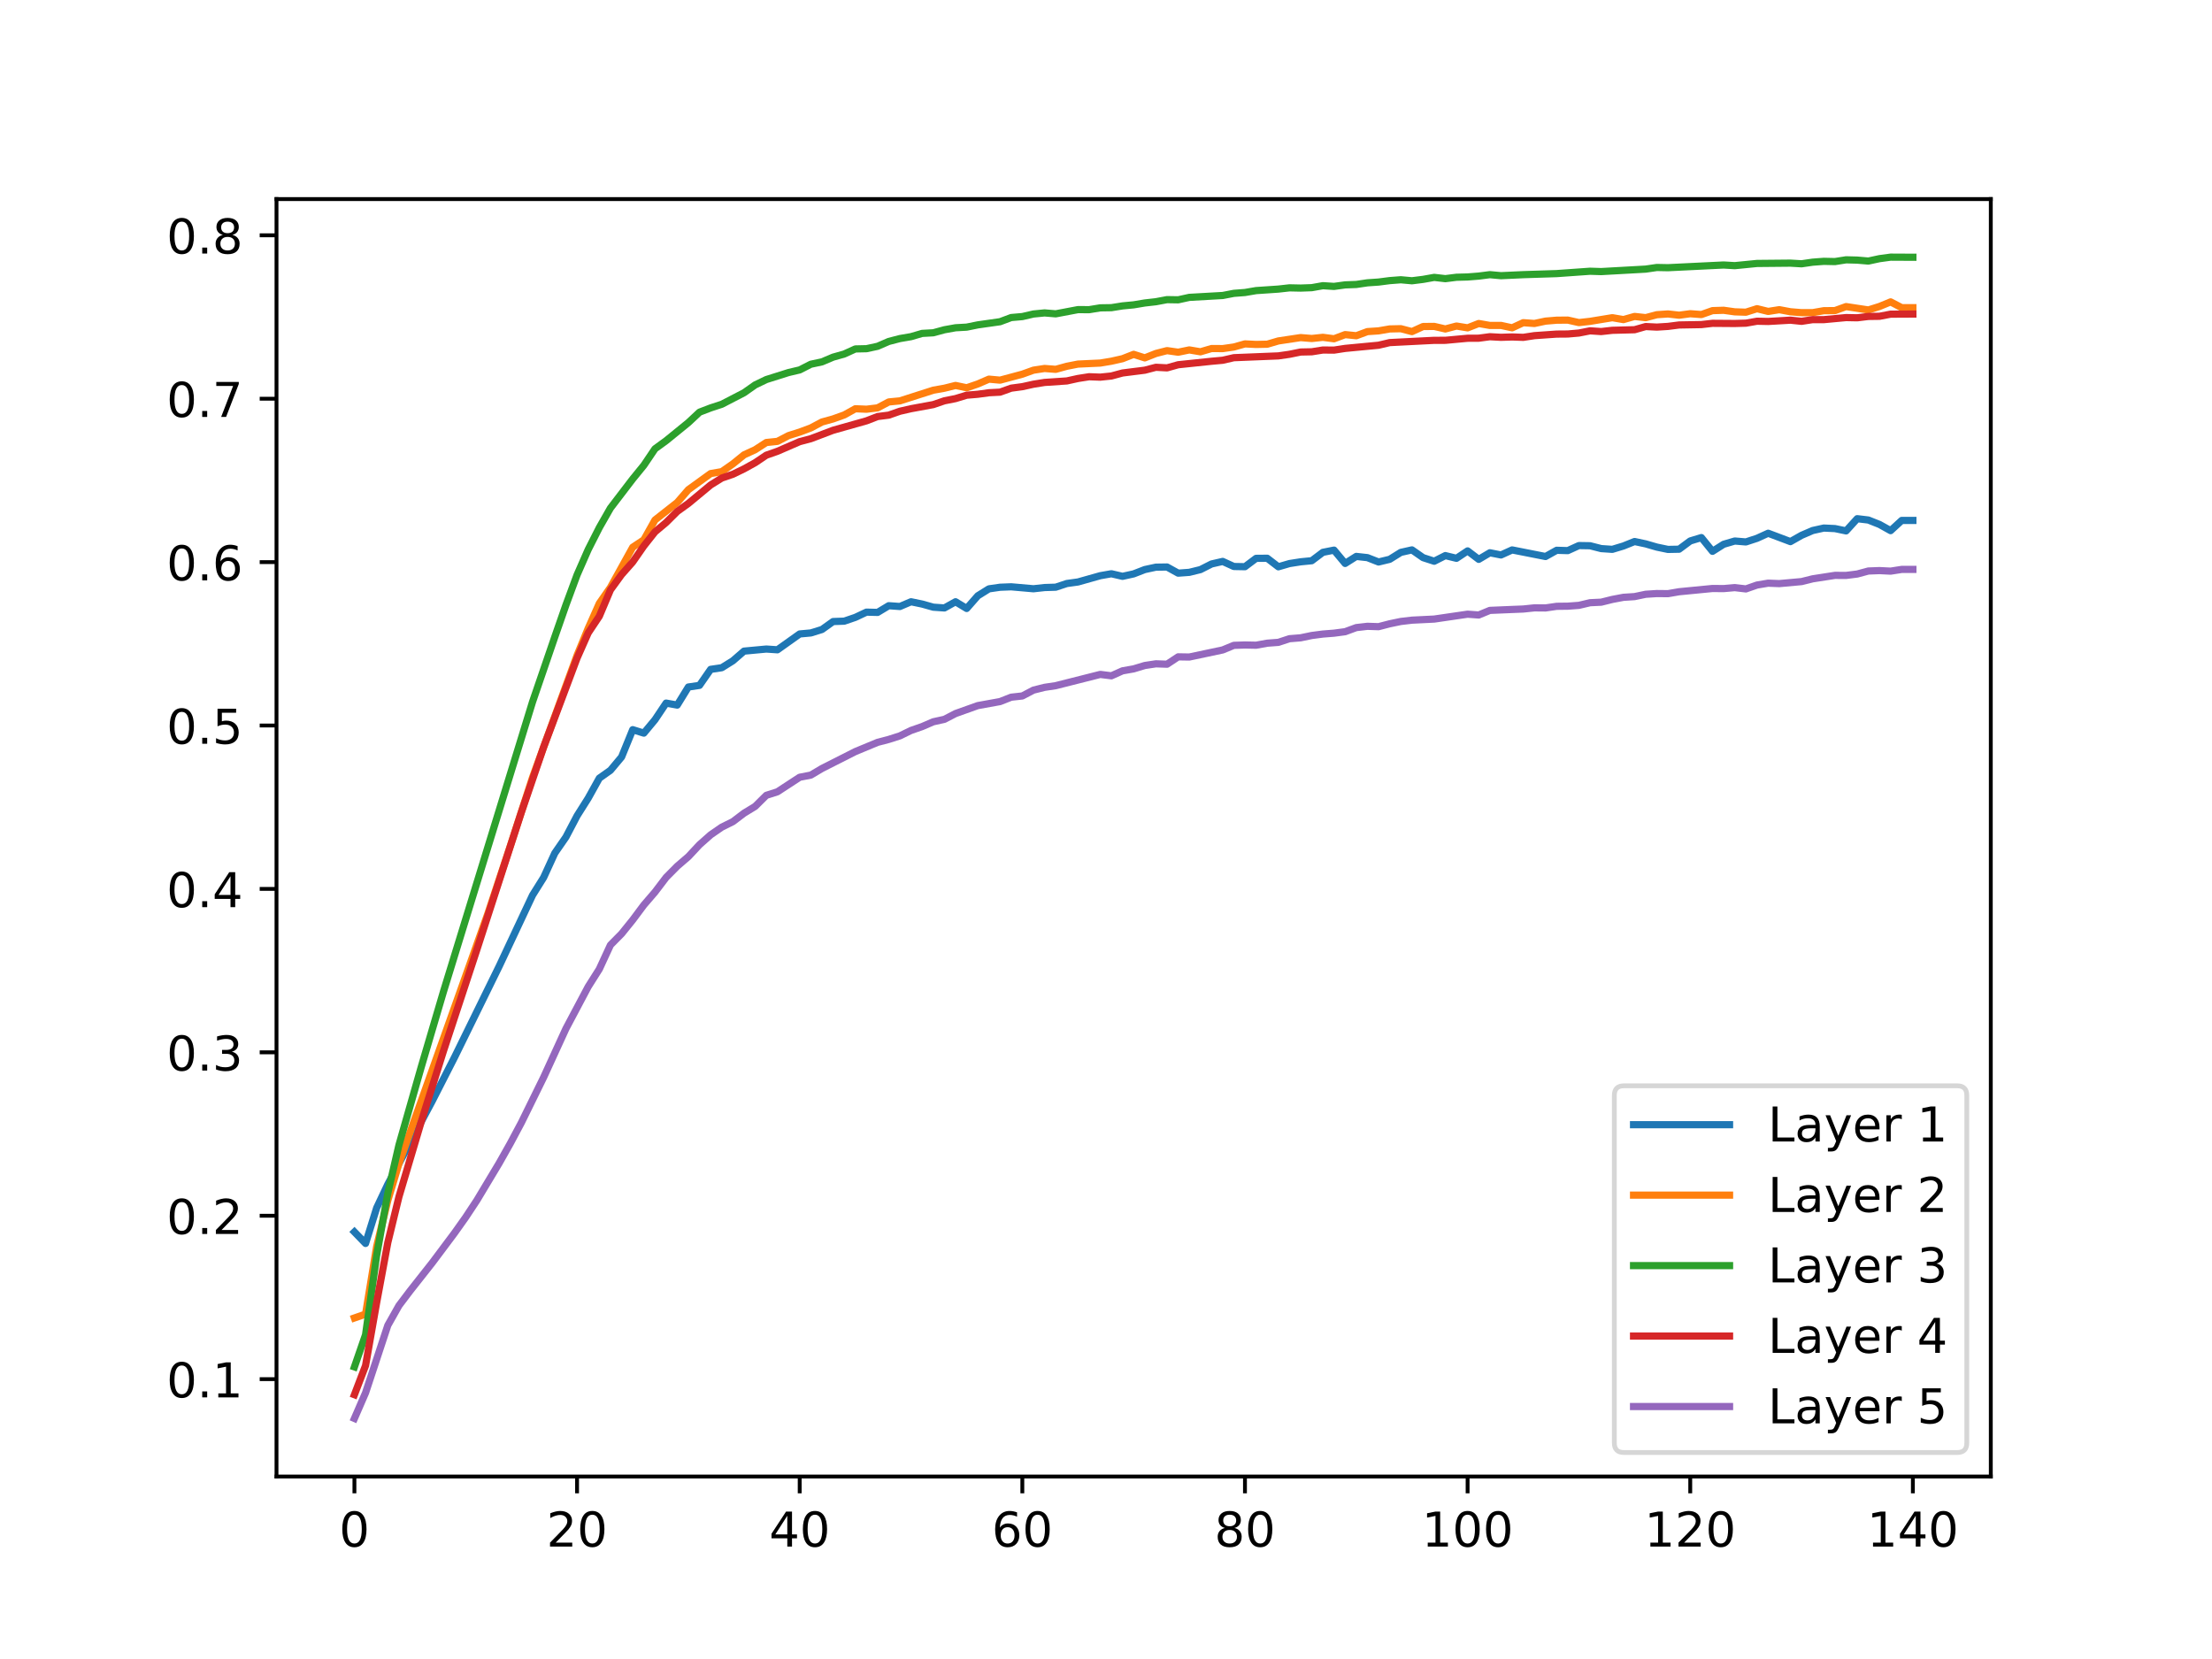 <?xml version="1.0" encoding="utf-8" standalone="no"?>
<!DOCTYPE svg PUBLIC "-//W3C//DTD SVG 1.1//EN"
  "http://www.w3.org/Graphics/SVG/1.1/DTD/svg11.dtd">
<!-- Created with matplotlib (https://matplotlib.org/) -->
<svg height="345.6pt" version="1.1" viewBox="0 0 460.8 345.6" width="460.8pt" xmlns="http://www.w3.org/2000/svg" xmlns:xlink="http://www.w3.org/1999/xlink">
 <defs>
  <style type="text/css">
*{stroke-linecap:butt;stroke-linejoin:round;}
  </style>
 </defs>
 <g id="figure_1">
  <g id="patch_1">
   <path d="M 0 345.6 
L 460.8 345.6 
L 460.8 0 
L 0 0 
z
" style="fill:#ffffff;"/>
  </g>
  <g id="axes_1">
   <g id="patch_2">
    <path d="M 57.6 307.584 
L 414.72 307.584 
L 414.72 41.472 
L 57.6 41.472 
z
" style="fill:#ffffff;"/>
   </g>
   <g id="matplotlib.axis_1">
    <g id="xtick_1">
     <g id="line2d_1">
      <defs>
       <path d="M 0 0 
L 0 3.5 
" id="md904117ace" style="stroke:#000000;stroke-width:0.8;"/>
      </defs>
      <g>
       <use style="stroke:#000000;stroke-width:0.8;" x="73.833" xlink:href="#md904117ace" y="307.584"/>
      </g>
     </g>
     <g id="text_1">
      <!-- 0 -->
      <defs>
       <path d="M 31.781 66.406 
Q 24.172 66.406 20.328 58.906 
Q 16.5 51.422 16.5 36.375 
Q 16.5 21.391 20.328 13.891 
Q 24.172 6.391 31.781 6.391 
Q 39.453 6.391 43.281 13.891 
Q 47.125 21.391 47.125 36.375 
Q 47.125 51.422 43.281 58.906 
Q 39.453 66.406 31.781 66.406 
z
M 31.781 74.219 
Q 44.047 74.219 50.516 64.516 
Q 56.984 54.828 56.984 36.375 
Q 56.984 17.969 50.516 8.266 
Q 44.047 -1.422 31.781 -1.422 
Q 19.531 -1.422 13.062 8.266 
Q 6.594 17.969 6.594 36.375 
Q 6.594 54.828 13.062 64.516 
Q 19.531 74.219 31.781 74.219 
z
" id="DejaVuSans-48"/>
      </defs>
      <g transform="translate(70.651 322.182)scale(0.1 -0.1)">
       <use xlink:href="#DejaVuSans-48"/>
      </g>
     </g>
    </g>
    <g id="xtick_2">
     <g id="line2d_2">
      <g>
       <use style="stroke:#000000;stroke-width:0.8;" x="120.212" xlink:href="#md904117ace" y="307.584"/>
      </g>
     </g>
     <g id="text_2">
      <!-- 20 -->
      <defs>
       <path d="M 19.188 8.297 
L 53.609 8.297 
L 53.609 0 
L 7.328 0 
L 7.328 8.297 
Q 12.938 14.109 22.625 23.891 
Q 32.328 33.688 34.812 36.531 
Q 39.547 41.844 41.422 45.531 
Q 43.312 49.219 43.312 52.781 
Q 43.312 58.594 39.234 62.25 
Q 35.156 65.922 28.609 65.922 
Q 23.969 65.922 18.812 64.312 
Q 13.672 62.703 7.812 59.422 
L 7.812 69.391 
Q 13.766 71.781 18.938 73 
Q 24.125 74.219 28.422 74.219 
Q 39.75 74.219 46.484 68.547 
Q 53.219 62.891 53.219 53.422 
Q 53.219 48.922 51.531 44.891 
Q 49.859 40.875 45.406 35.406 
Q 44.188 33.984 37.641 27.219 
Q 31.109 20.453 19.188 8.297 
z
" id="DejaVuSans-50"/>
      </defs>
      <g transform="translate(113.849 322.182)scale(0.1 -0.1)">
       <use xlink:href="#DejaVuSans-50"/>
       <use x="63.623" xlink:href="#DejaVuSans-48"/>
      </g>
     </g>
    </g>
    <g id="xtick_3">
     <g id="line2d_3">
      <g>
       <use style="stroke:#000000;stroke-width:0.8;" x="166.591" xlink:href="#md904117ace" y="307.584"/>
      </g>
     </g>
     <g id="text_3">
      <!-- 40 -->
      <defs>
       <path d="M 37.797 64.312 
L 12.891 25.391 
L 37.797 25.391 
z
M 35.203 72.906 
L 47.609 72.906 
L 47.609 25.391 
L 58.016 25.391 
L 58.016 17.188 
L 47.609 17.188 
L 47.609 0 
L 37.797 0 
L 37.797 17.188 
L 4.891 17.188 
L 4.891 26.703 
z
" id="DejaVuSans-52"/>
      </defs>
      <g transform="translate(160.229 322.182)scale(0.1 -0.1)">
       <use xlink:href="#DejaVuSans-52"/>
       <use x="63.623" xlink:href="#DejaVuSans-48"/>
      </g>
     </g>
    </g>
    <g id="xtick_4">
     <g id="line2d_4">
      <g>
       <use style="stroke:#000000;stroke-width:0.8;" x="212.97" xlink:href="#md904117ace" y="307.584"/>
      </g>
     </g>
     <g id="text_4">
      <!-- 60 -->
      <defs>
       <path d="M 33.016 40.375 
Q 26.375 40.375 22.484 35.828 
Q 18.609 31.297 18.609 23.391 
Q 18.609 15.531 22.484 10.953 
Q 26.375 6.391 33.016 6.391 
Q 39.656 6.391 43.531 10.953 
Q 47.406 15.531 47.406 23.391 
Q 47.406 31.297 43.531 35.828 
Q 39.656 40.375 33.016 40.375 
z
M 52.594 71.297 
L 52.594 62.312 
Q 48.875 64.062 45.094 64.984 
Q 41.312 65.922 37.594 65.922 
Q 27.828 65.922 22.672 59.328 
Q 17.531 52.734 16.797 39.406 
Q 19.672 43.656 24.016 45.922 
Q 28.375 48.188 33.594 48.188 
Q 44.578 48.188 50.953 41.516 
Q 57.328 34.859 57.328 23.391 
Q 57.328 12.156 50.688 5.359 
Q 44.047 -1.422 33.016 -1.422 
Q 20.359 -1.422 13.672 8.266 
Q 6.984 17.969 6.984 36.375 
Q 6.984 53.656 15.188 63.938 
Q 23.391 74.219 37.203 74.219 
Q 40.922 74.219 44.703 73.484 
Q 48.484 72.75 52.594 71.297 
z
" id="DejaVuSans-54"/>
      </defs>
      <g transform="translate(206.608 322.182)scale(0.1 -0.1)">
       <use xlink:href="#DejaVuSans-54"/>
       <use x="63.623" xlink:href="#DejaVuSans-48"/>
      </g>
     </g>
    </g>
    <g id="xtick_5">
     <g id="line2d_5">
      <g>
       <use style="stroke:#000000;stroke-width:0.8;" x="259.35" xlink:href="#md904117ace" y="307.584"/>
      </g>
     </g>
     <g id="text_5">
      <!-- 80 -->
      <defs>
       <path d="M 31.781 34.625 
Q 24.75 34.625 20.719 30.859 
Q 16.703 27.094 16.703 20.516 
Q 16.703 13.922 20.719 10.156 
Q 24.75 6.391 31.781 6.391 
Q 38.812 6.391 42.859 10.172 
Q 46.922 13.969 46.922 20.516 
Q 46.922 27.094 42.891 30.859 
Q 38.875 34.625 31.781 34.625 
z
M 21.922 38.812 
Q 15.578 40.375 12.031 44.719 
Q 8.5 49.078 8.5 55.328 
Q 8.5 64.062 14.719 69.141 
Q 20.953 74.219 31.781 74.219 
Q 42.672 74.219 48.875 69.141 
Q 55.078 64.062 55.078 55.328 
Q 55.078 49.078 51.531 44.719 
Q 48 40.375 41.703 38.812 
Q 48.828 37.156 52.797 32.312 
Q 56.781 27.484 56.781 20.516 
Q 56.781 9.906 50.312 4.234 
Q 43.844 -1.422 31.781 -1.422 
Q 19.734 -1.422 13.25 4.234 
Q 6.781 9.906 6.781 20.516 
Q 6.781 27.484 10.781 32.312 
Q 14.797 37.156 21.922 38.812 
z
M 18.312 54.391 
Q 18.312 48.734 21.844 45.562 
Q 25.391 42.391 31.781 42.391 
Q 38.141 42.391 41.719 45.562 
Q 45.312 48.734 45.312 54.391 
Q 45.312 60.062 41.719 63.234 
Q 38.141 66.406 31.781 66.406 
Q 25.391 66.406 21.844 63.234 
Q 18.312 60.062 18.312 54.391 
z
" id="DejaVuSans-56"/>
      </defs>
      <g transform="translate(252.987 322.182)scale(0.1 -0.1)">
       <use xlink:href="#DejaVuSans-56"/>
       <use x="63.623" xlink:href="#DejaVuSans-48"/>
      </g>
     </g>
    </g>
    <g id="xtick_6">
     <g id="line2d_6">
      <g>
       <use style="stroke:#000000;stroke-width:0.8;" x="305.729" xlink:href="#md904117ace" y="307.584"/>
      </g>
     </g>
     <g id="text_6">
      <!-- 100 -->
      <defs>
       <path d="M 12.406 8.297 
L 28.516 8.297 
L 28.516 63.922 
L 10.984 60.406 
L 10.984 69.391 
L 28.422 72.906 
L 38.281 72.906 
L 38.281 8.297 
L 54.391 8.297 
L 54.391 0 
L 12.406 0 
z
" id="DejaVuSans-49"/>
      </defs>
      <g transform="translate(296.185 322.182)scale(0.1 -0.1)">
       <use xlink:href="#DejaVuSans-49"/>
       <use x="63.623" xlink:href="#DejaVuSans-48"/>
       <use x="127.246" xlink:href="#DejaVuSans-48"/>
      </g>
     </g>
    </g>
    <g id="xtick_7">
     <g id="line2d_7">
      <g>
       <use style="stroke:#000000;stroke-width:0.8;" x="352.108" xlink:href="#md904117ace" y="307.584"/>
      </g>
     </g>
     <g id="text_7">
      <!-- 120 -->
      <g transform="translate(342.564 322.182)scale(0.1 -0.1)">
       <use xlink:href="#DejaVuSans-49"/>
       <use x="63.623" xlink:href="#DejaVuSans-50"/>
       <use x="127.246" xlink:href="#DejaVuSans-48"/>
      </g>
     </g>
    </g>
    <g id="xtick_8">
     <g id="line2d_8">
      <g>
       <use style="stroke:#000000;stroke-width:0.8;" x="398.487" xlink:href="#md904117ace" y="307.584"/>
      </g>
     </g>
     <g id="text_8">
      <!-- 140 -->
      <g transform="translate(388.944 322.182)scale(0.1 -0.1)">
       <use xlink:href="#DejaVuSans-49"/>
       <use x="63.623" xlink:href="#DejaVuSans-52"/>
       <use x="127.246" xlink:href="#DejaVuSans-48"/>
      </g>
     </g>
    </g>
   </g>
   <g id="matplotlib.axis_2">
    <g id="ytick_1">
     <g id="line2d_9">
      <defs>
       <path d="M 0 0 
L -3.5 0 
" id="m137ec36d73" style="stroke:#000000;stroke-width:0.8;"/>
      </defs>
      <g>
       <use style="stroke:#000000;stroke-width:0.8;" x="57.6" xlink:href="#m137ec36d73" y="287.298"/>
      </g>
     </g>
     <g id="text_9">
      <!-- 0.1 -->
      <defs>
       <path d="M 10.688 12.406 
L 21 12.406 
L 21 0 
L 10.688 0 
z
" id="DejaVuSans-46"/>
      </defs>
      <g transform="translate(34.697 291.097)scale(0.1 -0.1)">
       <use xlink:href="#DejaVuSans-48"/>
       <use x="63.623" xlink:href="#DejaVuSans-46"/>
       <use x="95.41" xlink:href="#DejaVuSans-49"/>
      </g>
     </g>
    </g>
    <g id="ytick_2">
     <g id="line2d_10">
      <g>
       <use style="stroke:#000000;stroke-width:0.8;" x="57.6" xlink:href="#m137ec36d73" y="253.258"/>
      </g>
     </g>
     <g id="text_10">
      <!-- 0.2 -->
      <g transform="translate(34.697 257.057)scale(0.1 -0.1)">
       <use xlink:href="#DejaVuSans-48"/>
       <use x="63.623" xlink:href="#DejaVuSans-46"/>
       <use x="95.41" xlink:href="#DejaVuSans-50"/>
      </g>
     </g>
    </g>
    <g id="ytick_3">
     <g id="line2d_11">
      <g>
       <use style="stroke:#000000;stroke-width:0.8;" x="57.6" xlink:href="#m137ec36d73" y="219.218"/>
      </g>
     </g>
     <g id="text_11">
      <!-- 0.3 -->
      <defs>
       <path d="M 40.578 39.312 
Q 47.656 37.797 51.625 33 
Q 55.609 28.219 55.609 21.188 
Q 55.609 10.406 48.188 4.484 
Q 40.766 -1.422 27.094 -1.422 
Q 22.516 -1.422 17.656 -0.516 
Q 12.797 0.391 7.625 2.203 
L 7.625 11.719 
Q 11.719 9.328 16.594 8.109 
Q 21.484 6.891 26.812 6.891 
Q 36.078 6.891 40.938 10.547 
Q 45.797 14.203 45.797 21.188 
Q 45.797 27.641 41.281 31.266 
Q 36.766 34.906 28.719 34.906 
L 20.219 34.906 
L 20.219 43.016 
L 29.109 43.016 
Q 36.375 43.016 40.234 45.922 
Q 44.094 48.828 44.094 54.297 
Q 44.094 59.906 40.109 62.906 
Q 36.141 65.922 28.719 65.922 
Q 24.656 65.922 20.016 65.031 
Q 15.375 64.156 9.812 62.312 
L 9.812 71.094 
Q 15.438 72.656 20.344 73.438 
Q 25.25 74.219 29.594 74.219 
Q 40.828 74.219 47.359 69.109 
Q 53.906 64.016 53.906 55.328 
Q 53.906 49.266 50.438 45.094 
Q 46.969 40.922 40.578 39.312 
z
" id="DejaVuSans-51"/>
      </defs>
      <g transform="translate(34.697 223.017)scale(0.1 -0.1)">
       <use xlink:href="#DejaVuSans-48"/>
       <use x="63.623" xlink:href="#DejaVuSans-46"/>
       <use x="95.41" xlink:href="#DejaVuSans-51"/>
      </g>
     </g>
    </g>
    <g id="ytick_4">
     <g id="line2d_12">
      <g>
       <use style="stroke:#000000;stroke-width:0.8;" x="57.6" xlink:href="#m137ec36d73" y="185.177"/>
      </g>
     </g>
     <g id="text_12">
      <!-- 0.4 -->
      <g transform="translate(34.697 188.977)scale(0.1 -0.1)">
       <use xlink:href="#DejaVuSans-48"/>
       <use x="63.623" xlink:href="#DejaVuSans-46"/>
       <use x="95.41" xlink:href="#DejaVuSans-52"/>
      </g>
     </g>
    </g>
    <g id="ytick_5">
     <g id="line2d_13">
      <g>
       <use style="stroke:#000000;stroke-width:0.8;" x="57.6" xlink:href="#m137ec36d73" y="151.137"/>
      </g>
     </g>
     <g id="text_13">
      <!-- 0.5 -->
      <defs>
       <path d="M 10.797 72.906 
L 49.516 72.906 
L 49.516 64.594 
L 19.828 64.594 
L 19.828 46.734 
Q 21.969 47.469 24.109 47.828 
Q 26.266 48.188 28.422 48.188 
Q 40.625 48.188 47.75 41.5 
Q 54.891 34.812 54.891 23.391 
Q 54.891 11.625 47.562 5.094 
Q 40.234 -1.422 26.906 -1.422 
Q 22.312 -1.422 17.547 -0.641 
Q 12.797 0.141 7.719 1.703 
L 7.719 11.625 
Q 12.109 9.234 16.797 8.062 
Q 21.484 6.891 26.703 6.891 
Q 35.156 6.891 40.078 11.328 
Q 45.016 15.766 45.016 23.391 
Q 45.016 31 40.078 35.438 
Q 35.156 39.891 26.703 39.891 
Q 22.75 39.891 18.812 39.016 
Q 14.891 38.141 10.797 36.281 
z
" id="DejaVuSans-53"/>
      </defs>
      <g transform="translate(34.697 154.936)scale(0.1 -0.1)">
       <use xlink:href="#DejaVuSans-48"/>
       <use x="63.623" xlink:href="#DejaVuSans-46"/>
       <use x="95.41" xlink:href="#DejaVuSans-53"/>
      </g>
     </g>
    </g>
    <g id="ytick_6">
     <g id="line2d_14">
      <g>
       <use style="stroke:#000000;stroke-width:0.8;" x="57.6" xlink:href="#m137ec36d73" y="117.097"/>
      </g>
     </g>
     <g id="text_14">
      <!-- 0.6 -->
      <g transform="translate(34.697 120.896)scale(0.1 -0.1)">
       <use xlink:href="#DejaVuSans-48"/>
       <use x="63.623" xlink:href="#DejaVuSans-46"/>
       <use x="95.41" xlink:href="#DejaVuSans-54"/>
      </g>
     </g>
    </g>
    <g id="ytick_7">
     <g id="line2d_15">
      <g>
       <use style="stroke:#000000;stroke-width:0.8;" x="57.6" xlink:href="#m137ec36d73" y="83.057"/>
      </g>
     </g>
     <g id="text_15">
      <!-- 0.7 -->
      <defs>
       <path d="M 8.203 72.906 
L 55.078 72.906 
L 55.078 68.703 
L 28.609 0 
L 18.312 0 
L 43.219 64.594 
L 8.203 64.594 
z
" id="DejaVuSans-55"/>
      </defs>
      <g transform="translate(34.697 86.856)scale(0.1 -0.1)">
       <use xlink:href="#DejaVuSans-48"/>
       <use x="63.623" xlink:href="#DejaVuSans-46"/>
       <use x="95.41" xlink:href="#DejaVuSans-55"/>
      </g>
     </g>
    </g>
    <g id="ytick_8">
     <g id="line2d_16">
      <g>
       <use style="stroke:#000000;stroke-width:0.8;" x="57.6" xlink:href="#m137ec36d73" y="49.017"/>
      </g>
     </g>
     <g id="text_16">
      <!-- 0.8 -->
      <g transform="translate(34.697 52.816)scale(0.1 -0.1)">
       <use xlink:href="#DejaVuSans-48"/>
       <use x="63.623" xlink:href="#DejaVuSans-46"/>
       <use x="95.41" xlink:href="#DejaVuSans-56"/>
      </g>
     </g>
    </g>
   </g>
   <g id="line2d_17">
    <path clip-path="url(#p005c14f05c)" d="M 73.833 256.64 
L 76.152 259.032 
L 78.471 251.611 
L 80.79 246.712 
L 85.428 238.031 
L 90.065 229.318 
L 94.703 220.219 
L 103.979 201.303 
L 110.936 186.49 
L 113.255 182.786 
L 115.574 177.728 
L 117.893 174.38 
L 120.212 169.956 
L 122.531 166.28 
L 124.85 162.107 
L 127.169 160.465 
L 129.488 157.693 
L 131.807 152.004 
L 134.126 152.724 
L 136.445 149.936 
L 138.764 146.466 
L 141.083 146.883 
L 143.402 143.115 
L 145.721 142.776 
L 148.039 139.439 
L 150.358 139.098 
L 152.677 137.65 
L 154.996 135.64 
L 159.634 135.209 
L 161.953 135.363 
L 166.591 132.064 
L 168.91 131.854 
L 171.229 131.137 
L 173.548 129.478 
L 175.867 129.399 
L 178.186 128.608 
L 180.505 127.519 
L 182.824 127.576 
L 185.143 126.18 
L 187.462 126.345 
L 189.781 125.356 
L 192.1 125.836 
L 194.419 126.487 
L 196.738 126.648 
L 199.057 125.356 
L 201.376 126.756 
L 203.695 124.112 
L 206.014 122.667 
L 208.332 122.333 
L 210.651 122.242 
L 215.289 122.65 
L 217.608 122.396 
L 219.927 122.323 
L 222.246 121.555 
L 224.565 121.236 
L 229.203 119.93 
L 231.522 119.522 
L 233.841 120.063 
L 236.16 119.55 
L 238.479 118.651 
L 240.798 118.152 
L 243.117 118.117 
L 245.436 119.399 
L 247.755 119.229 
L 250.074 118.658 
L 252.393 117.484 
L 254.712 116.954 
L 257.031 118.011 
L 259.35 118.054 
L 261.669 116.314 
L 263.988 116.294 
L 266.306 118.074 
L 268.625 117.399 
L 270.944 117.036 
L 273.263 116.808 
L 275.582 115.061 
L 277.901 114.6 
L 280.22 117.377 
L 282.539 115.91 
L 284.858 116.166 
L 287.177 117.073 
L 289.496 116.517 
L 291.815 115.071 
L 294.134 114.551 
L 296.453 116.166 
L 298.772 116.917 
L 301.091 115.741 
L 303.41 116.307 
L 305.729 114.762 
L 308.048 116.523 
L 310.367 115.151 
L 312.686 115.61 
L 315.005 114.559 
L 321.962 115.933 
L 324.281 114.636 
L 326.599 114.704 
L 328.918 113.649 
L 331.237 113.688 
L 333.556 114.281 
L 335.875 114.44 
L 338.194 113.738 
L 340.513 112.807 
L 342.832 113.301 
L 345.151 113.972 
L 347.47 114.455 
L 349.789 114.409 
L 352.108 112.691 
L 354.427 111.987 
L 356.746 114.852 
L 359.065 113.383 
L 361.384 112.703 
L 363.703 112.897 
L 366.022 112.138 
L 368.341 111.083 
L 372.979 112.83 
L 375.298 111.515 
L 377.617 110.516 
L 379.936 110.004 
L 382.255 110.113 
L 384.574 110.596 
L 386.892 108.051 
L 389.211 108.329 
L 391.53 109.249 
L 393.849 110.542 
L 396.168 108.414 
L 398.487 108.414 
L 398.487 108.414 
" style="fill:none;stroke:#1f77b4;stroke-linecap:square;stroke-width:1.5;"/>
   </g>
   <g id="line2d_18">
    <path clip-path="url(#p005c14f05c)" d="M 73.833 274.559 
L 76.152 273.749 
L 78.471 259.635 
L 80.79 250.065 
L 83.109 242.405 
L 101.66 190.247 
L 106.298 176.254 
L 110.936 161.966 
L 120.212 136.532 
L 122.531 130.898 
L 124.85 125.695 
L 127.169 122.366 
L 131.807 113.999 
L 134.126 112.456 
L 136.445 108.323 
L 141.083 104.679 
L 143.402 102.006 
L 148.039 98.653 
L 150.358 98.252 
L 152.677 96.634 
L 154.996 94.752 
L 157.315 93.685 
L 159.634 92.183 
L 161.953 91.946 
L 164.272 90.741 
L 166.591 90.009 
L 168.91 89.146 
L 171.229 87.912 
L 173.548 87.27 
L 175.867 86.44 
L 178.186 85.15 
L 180.505 85.248 
L 182.824 84.966 
L 185.143 83.733 
L 187.462 83.51 
L 194.419 81.286 
L 196.738 80.873 
L 199.057 80.296 
L 201.376 80.781 
L 203.695 79.987 
L 206.014 78.982 
L 208.332 79.192 
L 212.97 77.948 
L 215.289 77.114 
L 217.608 76.76 
L 219.927 76.94 
L 222.246 76.3 
L 224.565 75.846 
L 229.203 75.632 
L 231.522 75.246 
L 233.841 74.722 
L 236.16 73.815 
L 238.479 74.554 
L 240.798 73.636 
L 243.117 73.041 
L 245.436 73.372 
L 247.755 72.895 
L 250.074 73.285 
L 252.393 72.604 
L 254.712 72.621 
L 257.031 72.289 
L 259.35 71.639 
L 261.669 71.755 
L 263.988 71.705 
L 266.306 71.025 
L 270.944 70.327 
L 273.263 70.515 
L 275.582 70.271 
L 277.901 70.572 
L 280.22 69.703 
L 282.539 69.94 
L 284.858 69.079 
L 287.177 68.926 
L 289.496 68.524 
L 291.815 68.473 
L 294.134 69.079 
L 296.453 68.019 
L 298.772 67.995 
L 301.091 68.53 
L 303.41 67.919 
L 305.729 68.296 
L 308.048 67.389 
L 310.367 67.797 
L 312.686 67.787 
L 315.005 68.292 
L 317.324 67.221 
L 319.643 67.387 
L 321.962 66.896 
L 324.281 66.703 
L 326.599 66.681 
L 328.918 67.202 
L 331.237 66.941 
L 335.875 66.182 
L 338.194 66.577 
L 340.513 65.92 
L 342.832 66.173 
L 345.151 65.559 
L 347.47 65.401 
L 349.789 65.663 
L 352.108 65.354 
L 354.427 65.528 
L 356.746 64.709 
L 359.065 64.636 
L 361.384 64.96 
L 363.703 65.038 
L 366.022 64.307 
L 368.341 64.877 
L 370.66 64.511 
L 372.979 64.944 
L 375.298 65.133 
L 377.617 65.126 
L 379.936 64.724 
L 382.255 64.704 
L 384.574 63.867 
L 389.211 64.57 
L 391.53 63.843 
L 393.849 62.889 
L 396.168 64.098 
L 398.487 64.098 
L 398.487 64.098 
" style="fill:none;stroke:#ff7f0e;stroke-linecap:square;stroke-width:1.5;"/>
   </g>
   <g id="line2d_19">
    <path clip-path="url(#p005c14f05c)" d="M 73.833 284.754 
L 76.152 278.051 
L 78.471 261.481 
L 80.79 248.569 
L 83.109 238.534 
L 87.746 222.296 
L 92.384 206.567 
L 103.979 168.846 
L 110.936 146.214 
L 115.574 132.687 
L 117.893 126.036 
L 120.212 119.767 
L 122.531 114.485 
L 124.85 109.909 
L 127.169 105.843 
L 131.807 99.779 
L 134.126 96.932 
L 136.445 93.497 
L 138.764 91.806 
L 143.402 88.034 
L 145.721 85.864 
L 148.039 84.976 
L 150.358 84.216 
L 154.996 81.817 
L 157.315 80.186 
L 159.634 79.069 
L 164.272 77.606 
L 166.591 77.06 
L 168.91 75.877 
L 171.229 75.381 
L 173.548 74.402 
L 175.867 73.747 
L 178.186 72.691 
L 180.505 72.639 
L 182.824 72.139 
L 185.143 71.131 
L 187.462 70.529 
L 189.781 70.133 
L 192.1 69.454 
L 194.419 69.325 
L 196.738 68.695 
L 199.057 68.279 
L 201.376 68.149 
L 203.695 67.678 
L 208.332 67.019 
L 210.651 66.15 
L 212.97 65.948 
L 215.289 65.412 
L 217.608 65.185 
L 219.927 65.376 
L 224.565 64.499 
L 226.884 64.511 
L 229.203 64.131 
L 231.522 64.095 
L 233.841 63.724 
L 236.16 63.504 
L 238.479 63.116 
L 240.798 62.853 
L 243.117 62.419 
L 245.436 62.457 
L 247.755 61.947 
L 254.712 61.556 
L 257.031 61.109 
L 259.35 60.933 
L 261.669 60.537 
L 266.306 60.222 
L 268.625 59.962 
L 270.944 60.011 
L 273.263 59.927 
L 275.582 59.515 
L 277.901 59.664 
L 280.22 59.346 
L 282.539 59.258 
L 284.858 58.916 
L 287.177 58.757 
L 289.496 58.457 
L 291.815 58.279 
L 294.134 58.489 
L 296.453 58.198 
L 298.772 57.785 
L 301.091 58.05 
L 303.41 57.759 
L 305.729 57.698 
L 308.048 57.514 
L 310.367 57.216 
L 312.686 57.431 
L 317.324 57.216 
L 324.281 56.996 
L 331.237 56.503 
L 333.556 56.575 
L 342.832 56.059 
L 345.151 55.721 
L 347.47 55.767 
L 359.065 55.203 
L 361.384 55.341 
L 366.022 54.882 
L 372.979 54.817 
L 375.298 54.952 
L 377.617 54.615 
L 379.936 54.441 
L 382.255 54.49 
L 384.574 54.123 
L 386.892 54.184 
L 389.211 54.382 
L 391.53 53.883 
L 393.849 53.568 
L 398.487 53.59 
L 398.487 53.59 
" style="fill:none;stroke:#2ca02c;stroke-linecap:square;stroke-width:1.5;"/>
   </g>
   <g id="line2d_20">
    <path clip-path="url(#p005c14f05c)" d="M 73.833 290.545 
L 76.152 284.475 
L 78.471 271.303 
L 80.79 258.837 
L 83.109 249.307 
L 87.746 233.695 
L 92.384 218.939 
L 99.341 197.823 
L 108.617 169.185 
L 113.255 155.612 
L 120.212 137.096 
L 122.531 131.855 
L 124.85 128.374 
L 127.169 122.884 
L 129.488 119.698 
L 131.807 117.071 
L 134.126 113.732 
L 136.445 110.802 
L 138.764 108.852 
L 141.083 106.545 
L 143.402 104.875 
L 148.039 101.029 
L 150.358 99.588 
L 152.677 98.797 
L 154.996 97.673 
L 157.315 96.389 
L 159.634 94.827 
L 161.953 94.014 
L 166.591 92.002 
L 168.91 91.389 
L 173.548 89.629 
L 180.505 87.667 
L 182.824 86.772 
L 185.143 86.48 
L 187.462 85.67 
L 189.781 85.139 
L 194.419 84.287 
L 196.738 83.495 
L 199.057 83.034 
L 201.376 82.326 
L 203.695 82.132 
L 206.014 81.813 
L 208.332 81.694 
L 210.651 80.861 
L 212.97 80.551 
L 215.289 80.039 
L 217.608 79.668 
L 222.246 79.356 
L 224.565 78.844 
L 226.884 78.481 
L 229.203 78.567 
L 231.522 78.327 
L 233.841 77.702 
L 238.479 77.117 
L 240.798 76.513 
L 243.117 76.633 
L 245.436 75.982 
L 252.393 75.257 
L 254.712 75.047 
L 257.031 74.514 
L 266.306 74.14 
L 268.625 73.804 
L 270.944 73.333 
L 273.263 73.283 
L 275.582 72.914 
L 277.901 72.935 
L 280.22 72.579 
L 287.177 71.917 
L 289.496 71.37 
L 298.772 70.898 
L 301.091 70.895 
L 305.729 70.466 
L 308.048 70.453 
L 310.367 70.144 
L 312.686 70.27 
L 315.005 70.194 
L 317.324 70.277 
L 319.643 69.922 
L 324.281 69.597 
L 326.599 69.578 
L 328.918 69.376 
L 331.237 68.918 
L 333.556 69.068 
L 335.875 68.81 
L 340.513 68.687 
L 342.832 68.025 
L 345.151 68.14 
L 347.47 67.995 
L 349.789 67.698 
L 354.427 67.617 
L 356.746 67.354 
L 361.384 67.388 
L 363.703 67.322 
L 366.022 66.916 
L 368.341 66.966 
L 372.979 66.698 
L 375.298 66.937 
L 377.617 66.583 
L 379.936 66.586 
L 384.574 66.157 
L 386.892 66.202 
L 389.211 65.921 
L 391.53 65.889 
L 393.849 65.446 
L 398.487 65.422 
L 398.487 65.422 
" style="fill:none;stroke:#d62728;stroke-linecap:square;stroke-width:1.5;"/>
   </g>
   <g id="line2d_21">
    <path clip-path="url(#p005c14f05c)" d="M 73.833 295.488 
L 76.152 290.147 
L 80.79 276.096 
L 83.109 271.977 
L 85.428 268.912 
L 90.065 263.031 
L 94.703 256.835 
L 97.022 253.564 
L 99.341 250.051 
L 103.979 242.317 
L 106.298 238.204 
L 108.617 233.853 
L 113.255 224.412 
L 117.893 214.289 
L 122.531 205.545 
L 124.85 201.878 
L 127.169 196.861 
L 129.488 194.514 
L 131.807 191.639 
L 134.126 188.53 
L 136.445 185.835 
L 138.764 182.785 
L 141.083 180.445 
L 143.402 178.453 
L 145.721 175.966 
L 148.039 173.913 
L 150.358 172.311 
L 152.677 171.162 
L 154.996 169.401 
L 157.315 167.986 
L 159.634 165.685 
L 161.953 164.943 
L 166.591 161.914 
L 168.91 161.466 
L 171.229 160.09 
L 178.186 156.567 
L 182.824 154.644 
L 185.143 154.035 
L 187.462 153.297 
L 189.781 152.167 
L 192.1 151.359 
L 194.419 150.361 
L 196.738 149.849 
L 199.057 148.646 
L 203.695 146.989 
L 208.332 146.15 
L 210.651 145.239 
L 212.97 144.982 
L 215.289 143.767 
L 217.608 143.184 
L 219.927 142.838 
L 229.203 140.492 
L 231.522 140.783 
L 233.841 139.746 
L 236.16 139.337 
L 238.479 138.637 
L 240.798 138.286 
L 243.117 138.366 
L 245.436 136.832 
L 247.755 136.87 
L 254.712 135.394 
L 257.031 134.438 
L 259.35 134.362 
L 261.669 134.409 
L 263.988 133.988 
L 266.306 133.815 
L 268.625 133.054 
L 270.944 132.868 
L 273.263 132.386 
L 275.582 132.083 
L 277.901 131.901 
L 280.22 131.594 
L 282.539 130.739 
L 284.858 130.472 
L 287.177 130.548 
L 289.496 129.946 
L 291.815 129.463 
L 294.134 129.191 
L 298.772 128.963 
L 305.729 127.946 
L 308.048 128.115 
L 310.367 127.155 
L 315.005 126.962 
L 317.324 126.87 
L 319.643 126.628 
L 321.962 126.647 
L 324.281 126.307 
L 326.599 126.278 
L 328.918 126.105 
L 331.237 125.557 
L 333.556 125.446 
L 335.875 124.871 
L 338.194 124.431 
L 340.513 124.283 
L 342.832 123.796 
L 345.151 123.647 
L 347.47 123.67 
L 349.789 123.27 
L 356.746 122.592 
L 359.065 122.614 
L 361.384 122.411 
L 363.703 122.684 
L 366.022 121.874 
L 368.341 121.485 
L 370.66 121.575 
L 375.298 121.155 
L 377.617 120.578 
L 382.255 119.86 
L 384.574 119.871 
L 386.892 119.579 
L 389.211 118.952 
L 391.53 118.864 
L 393.849 118.979 
L 396.168 118.618 
L 398.487 118.618 
L 398.487 118.618 
" style="fill:none;stroke:#9467bd;stroke-linecap:square;stroke-width:1.5;"/>
   </g>
   <g id="patch_3">
    <path d="M 57.6 307.584 
L 57.6 41.472 
" style="fill:none;stroke:#000000;stroke-linecap:square;stroke-linejoin:miter;stroke-width:0.8;"/>
   </g>
   <g id="patch_4">
    <path d="M 414.72 307.584 
L 414.72 41.472 
" style="fill:none;stroke:#000000;stroke-linecap:square;stroke-linejoin:miter;stroke-width:0.8;"/>
   </g>
   <g id="patch_5">
    <path d="M 57.6 307.584 
L 414.72 307.584 
" style="fill:none;stroke:#000000;stroke-linecap:square;stroke-linejoin:miter;stroke-width:0.8;"/>
   </g>
   <g id="patch_6">
    <path d="M 57.6 41.472 
L 414.72 41.472 
" style="fill:none;stroke:#000000;stroke-linecap:square;stroke-linejoin:miter;stroke-width:0.8;"/>
   </g>
   <g id="legend_1">
    <g id="patch_7">
     <path d="M 338.297 302.584 
L 407.72 302.584 
Q 409.72 302.584 409.72 300.584 
L 409.72 228.193 
Q 409.72 226.193 407.72 226.193 
L 338.297 226.193 
Q 336.297 226.193 336.297 228.193 
L 336.297 300.584 
Q 336.297 302.584 338.297 302.584 
z
" style="fill:#ffffff;opacity:0.8;stroke:#cccccc;stroke-linejoin:miter;"/>
    </g>
    <g id="line2d_22">
     <path d="M 340.297 234.292 
L 360.297 234.292 
" style="fill:none;stroke:#1f77b4;stroke-linecap:square;stroke-width:1.5;"/>
    </g>
    <g id="line2d_23"/>
    <g id="text_17">
     <!-- Layer 1 -->
     <defs>
      <path d="M 9.812 72.906 
L 19.672 72.906 
L 19.672 8.297 
L 55.172 8.297 
L 55.172 0 
L 9.812 0 
z
" id="DejaVuSans-76"/>
      <path d="M 34.281 27.484 
Q 23.391 27.484 19.188 25 
Q 14.984 22.516 14.984 16.5 
Q 14.984 11.719 18.141 8.906 
Q 21.297 6.109 26.703 6.109 
Q 34.188 6.109 38.703 11.406 
Q 43.219 16.703 43.219 25.484 
L 43.219 27.484 
z
M 52.203 31.203 
L 52.203 0 
L 43.219 0 
L 43.219 8.297 
Q 40.141 3.328 35.547 0.953 
Q 30.953 -1.422 24.312 -1.422 
Q 15.922 -1.422 10.953 3.297 
Q 6 8.016 6 15.922 
Q 6 25.141 12.172 29.828 
Q 18.359 34.516 30.609 34.516 
L 43.219 34.516 
L 43.219 35.406 
Q 43.219 41.609 39.141 45 
Q 35.062 48.391 27.688 48.391 
Q 23 48.391 18.547 47.266 
Q 14.109 46.141 10.016 43.891 
L 10.016 52.203 
Q 14.938 54.109 19.578 55.047 
Q 24.219 56 28.609 56 
Q 40.484 56 46.344 49.844 
Q 52.203 43.703 52.203 31.203 
z
" id="DejaVuSans-97"/>
      <path d="M 32.172 -5.078 
Q 28.375 -14.844 24.75 -17.812 
Q 21.141 -20.797 15.094 -20.797 
L 7.906 -20.797 
L 7.906 -13.281 
L 13.188 -13.281 
Q 16.891 -13.281 18.938 -11.516 
Q 21 -9.766 23.484 -3.219 
L 25.094 0.875 
L 2.984 54.688 
L 12.5 54.688 
L 29.594 11.922 
L 46.688 54.688 
L 56.203 54.688 
z
" id="DejaVuSans-121"/>
      <path d="M 56.203 29.594 
L 56.203 25.203 
L 14.891 25.203 
Q 15.484 15.922 20.484 11.062 
Q 25.484 6.203 34.422 6.203 
Q 39.594 6.203 44.453 7.469 
Q 49.312 8.734 54.109 11.281 
L 54.109 2.781 
Q 49.266 0.734 44.188 -0.344 
Q 39.109 -1.422 33.891 -1.422 
Q 20.797 -1.422 13.156 6.188 
Q 5.516 13.812 5.516 26.812 
Q 5.516 40.234 12.766 48.109 
Q 20.016 56 32.328 56 
Q 43.359 56 49.781 48.891 
Q 56.203 41.797 56.203 29.594 
z
M 47.219 32.234 
Q 47.125 39.594 43.094 43.984 
Q 39.062 48.391 32.422 48.391 
Q 24.906 48.391 20.391 44.141 
Q 15.875 39.891 15.188 32.172 
z
" id="DejaVuSans-101"/>
      <path d="M 41.109 46.297 
Q 39.594 47.172 37.812 47.578 
Q 36.031 48 33.891 48 
Q 26.266 48 22.188 43.047 
Q 18.109 38.094 18.109 28.812 
L 18.109 0 
L 9.078 0 
L 9.078 54.688 
L 18.109 54.688 
L 18.109 46.188 
Q 20.953 51.172 25.484 53.578 
Q 30.031 56 36.531 56 
Q 37.453 56 38.578 55.875 
Q 39.703 55.766 41.062 55.516 
z
" id="DejaVuSans-114"/>
      <path id="DejaVuSans-32"/>
     </defs>
     <g transform="translate(368.297 237.792)scale(0.1 -0.1)">
      <use xlink:href="#DejaVuSans-76"/>
      <use x="55.713" xlink:href="#DejaVuSans-97"/>
      <use x="116.992" xlink:href="#DejaVuSans-121"/>
      <use x="176.172" xlink:href="#DejaVuSans-101"/>
      <use x="237.695" xlink:href="#DejaVuSans-114"/>
      <use x="278.809" xlink:href="#DejaVuSans-32"/>
      <use x="310.596" xlink:href="#DejaVuSans-49"/>
     </g>
    </g>
    <g id="line2d_24">
     <path d="M 340.297 248.97 
L 360.297 248.97 
" style="fill:none;stroke:#ff7f0e;stroke-linecap:square;stroke-width:1.5;"/>
    </g>
    <g id="line2d_25"/>
    <g id="text_18">
     <!-- Layer 2 -->
     <g transform="translate(368.297 252.47)scale(0.1 -0.1)">
      <use xlink:href="#DejaVuSans-76"/>
      <use x="55.713" xlink:href="#DejaVuSans-97"/>
      <use x="116.992" xlink:href="#DejaVuSans-121"/>
      <use x="176.172" xlink:href="#DejaVuSans-101"/>
      <use x="237.695" xlink:href="#DejaVuSans-114"/>
      <use x="278.809" xlink:href="#DejaVuSans-32"/>
      <use x="310.596" xlink:href="#DejaVuSans-50"/>
     </g>
    </g>
    <g id="line2d_26">
     <path d="M 340.297 263.648 
L 360.297 263.648 
" style="fill:none;stroke:#2ca02c;stroke-linecap:square;stroke-width:1.5;"/>
    </g>
    <g id="line2d_27"/>
    <g id="text_19">
     <!-- Layer 3 -->
     <g transform="translate(368.297 267.148)scale(0.1 -0.1)">
      <use xlink:href="#DejaVuSans-76"/>
      <use x="55.713" xlink:href="#DejaVuSans-97"/>
      <use x="116.992" xlink:href="#DejaVuSans-121"/>
      <use x="176.172" xlink:href="#DejaVuSans-101"/>
      <use x="237.695" xlink:href="#DejaVuSans-114"/>
      <use x="278.809" xlink:href="#DejaVuSans-32"/>
      <use x="310.596" xlink:href="#DejaVuSans-51"/>
     </g>
    </g>
    <g id="line2d_28">
     <path d="M 340.297 278.326 
L 360.297 278.326 
" style="fill:none;stroke:#d62728;stroke-linecap:square;stroke-width:1.5;"/>
    </g>
    <g id="line2d_29"/>
    <g id="text_20">
     <!-- Layer 4 -->
     <g transform="translate(368.297 281.826)scale(0.1 -0.1)">
      <use xlink:href="#DejaVuSans-76"/>
      <use x="55.713" xlink:href="#DejaVuSans-97"/>
      <use x="116.992" xlink:href="#DejaVuSans-121"/>
      <use x="176.172" xlink:href="#DejaVuSans-101"/>
      <use x="237.695" xlink:href="#DejaVuSans-114"/>
      <use x="278.809" xlink:href="#DejaVuSans-32"/>
      <use x="310.596" xlink:href="#DejaVuSans-52"/>
     </g>
    </g>
    <g id="line2d_30">
     <path d="M 340.297 293.004 
L 360.297 293.004 
" style="fill:none;stroke:#9467bd;stroke-linecap:square;stroke-width:1.5;"/>
    </g>
    <g id="line2d_31"/>
    <g id="text_21">
     <!-- Layer 5 -->
     <g transform="translate(368.297 296.504)scale(0.1 -0.1)">
      <use xlink:href="#DejaVuSans-76"/>
      <use x="55.713" xlink:href="#DejaVuSans-97"/>
      <use x="116.992" xlink:href="#DejaVuSans-121"/>
      <use x="176.172" xlink:href="#DejaVuSans-101"/>
      <use x="237.695" xlink:href="#DejaVuSans-114"/>
      <use x="278.809" xlink:href="#DejaVuSans-32"/>
      <use x="310.596" xlink:href="#DejaVuSans-53"/>
     </g>
    </g>
   </g>
  </g>
 </g>
 <defs>
  <clipPath id="p005c14f05c">
   <rect height="266.112" width="357.12" x="57.6" y="41.472"/>
  </clipPath>
 </defs>
</svg>
